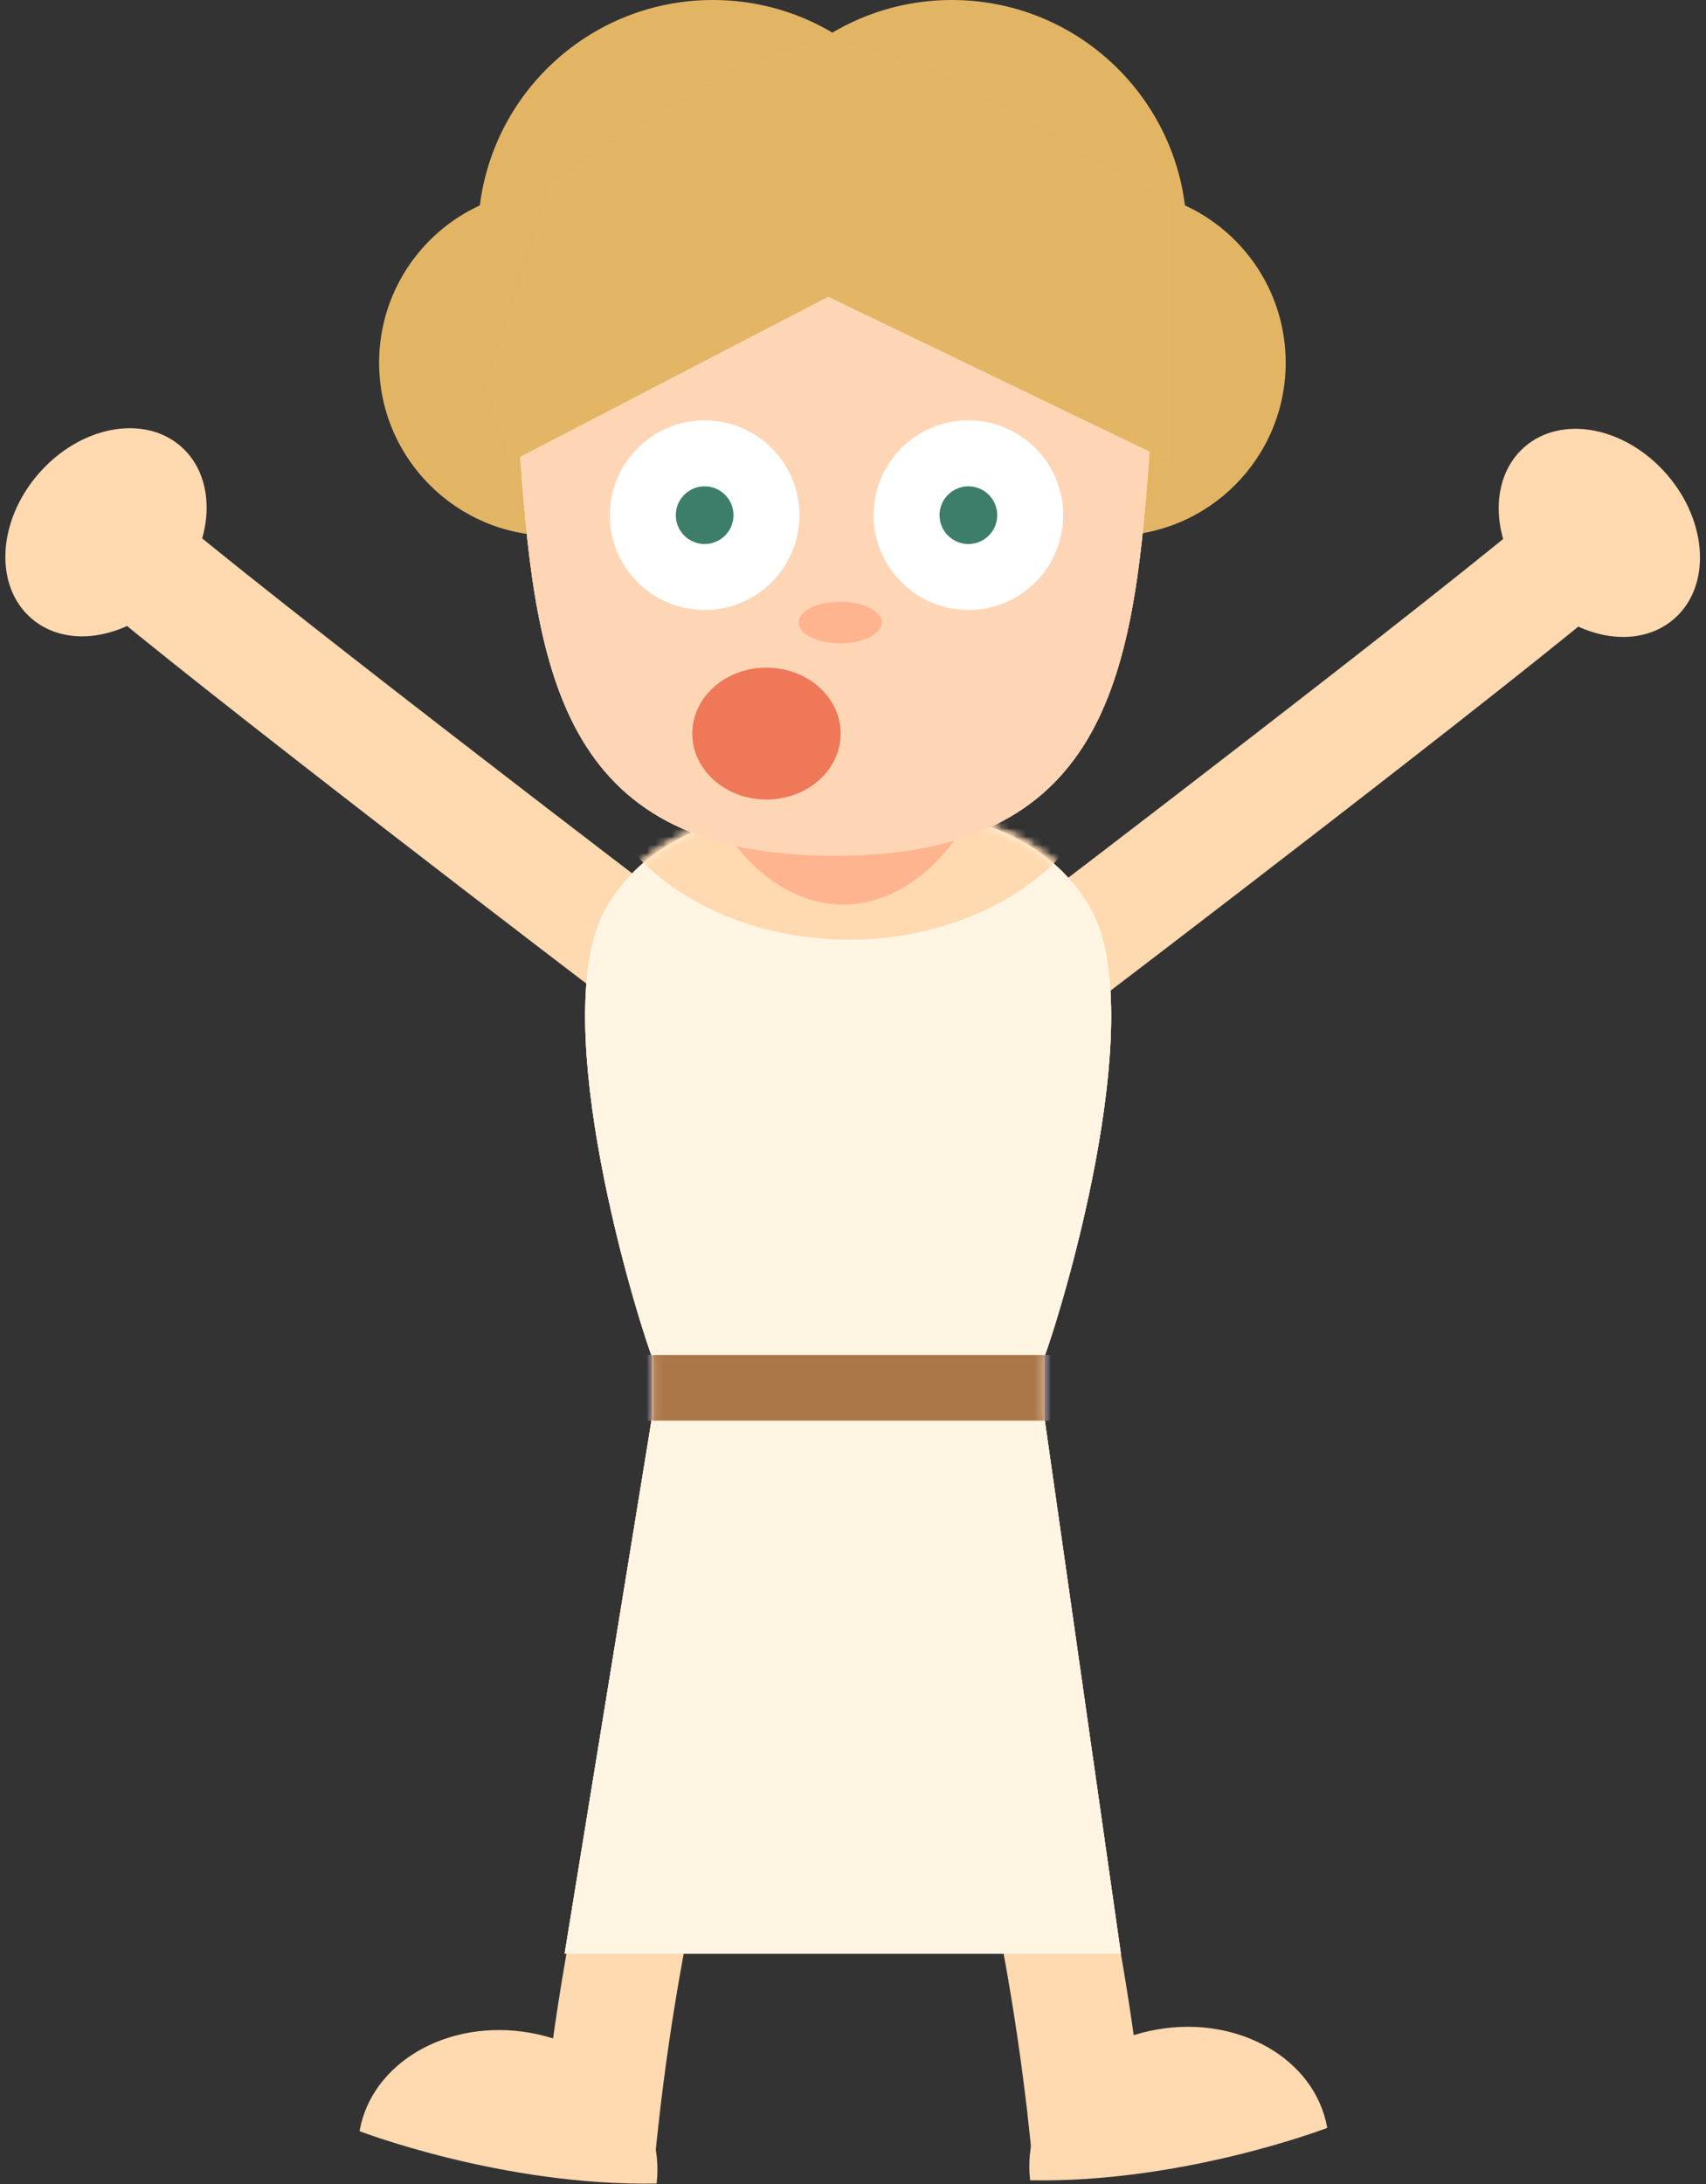 <?xml version="1.0" encoding="UTF-8"?>
<svg width="207px" height="265px" viewBox="0 0 207 265" version="1.1" xmlns="http://www.w3.org/2000/svg" xmlns:xlink="http://www.w3.org/1999/xlink">
    <rect x="0" y="0" width="207" height="265" fill="#333333" stroke="none"/>
    <!-- Generator: Sketch 41.2 (35397) - http://www.bohemiancoding.com/sketch -->
    <title>surprised-people01</title>
    <desc>Created with Sketch.</desc>
    <defs>
        <path d="M38.427,0.005 C47.372,0.368 58.07,2.117 64.017,11.674 C71.663,23.962 61.588,58.659 58.735,66.581 L58.735,74.063 L68,139 L0.513,139 L11.092,74.063 L11.092,66.581 C8.238,58.659 -1.837,23.962 5.81,11.674 C11.757,2.117 22.455,0.368 31.371,0.062 C32.497,0.005 33.675,-0.003 34.913,0.001 C36.151,-0.003 37.329,0.005 38.427,0.005 Z" id="path-1"></path>
        <path d="M38.276,95.826 C71,95.826 74.471,74.375 76.404,47.913 C78.337,21.451 61.266,0 38.276,0 C15.287,0 -1.784,21.451 0.149,47.913 C2.082,74.375 5.553,95.826 38.276,95.826 Z" id="path-3"></path>
        <path d="M38.427,0.005 C47.372,0.368 58.07,2.117 64.017,11.674 C71.663,23.962 61.588,58.659 58.735,66.581 L58.735,74.063 L68,139 L0.513,139 L11.092,74.063 L11.092,66.581 C8.238,58.659 -1.837,23.962 5.81,11.674 C11.757,2.117 22.455,0.368 31.371,0.062 C32.497,0.005 33.675,-0.003 34.913,0.001 C36.151,-0.003 37.329,0.005 38.427,0.005 Z" id="path-5"></path>
        <path d="M38.276,95.826 C71,95.826 74.471,74.375 76.404,47.913 C78.337,21.451 61.266,0 38.276,0 C15.287,0 -1.784,21.451 0.149,47.913 C2.082,74.375 5.553,95.826 38.276,95.826 Z" id="path-7"></path>
        <path d="M38.427,0.005 C47.372,0.368 58.07,2.117 64.017,11.674 C71.663,23.962 61.588,58.659 58.735,66.581 L58.735,74.063 L68,139 L0.513,139 L11.092,74.063 L11.092,66.581 C8.238,58.659 -1.837,23.962 5.81,11.674 C11.757,2.117 22.455,0.368 31.371,0.062 C32.497,0.005 33.675,-0.003 34.913,0.001 C36.151,-0.003 37.329,0.005 38.427,0.005 Z" id="path-9"></path>
        <path d="M38.276,95.826 C71,95.826 74.471,74.375 76.404,47.913 C78.337,21.451 61.266,0 38.276,0 C15.287,0 -1.784,21.451 0.149,47.913 C2.082,74.375 5.553,95.826 38.276,95.826 Z" id="path-11"></path>
    </defs>
    <g id="Page-1" stroke="none" stroke-width="1" fill="none" fill-rule="evenodd">
        <g id="Desktop-HD" transform="translate(-88, -2307)">
            <g id="surprised-people01" transform="translate(80, 2307)">
                <g id="Group-25" transform="translate(51, 181)">
                    <g id="Group-18" transform="translate(25.5, 43) rotate(10) translate(-25.5, -43) translate(7, 3)">
                        <path d="M27.99,-1.13242749e-13 C39.379,29 34.225,78.783 34.225,78.783" id="Path-6" stroke="#FFD9B0" stroke-width="14" transform="translate(31.689, 39.391) scale(-1, 1) translate(-31.689, -39.391) "></path>
                        <path d="M2.3625546e-13,78.342 C2.3625546e-13,69.869 8.195,63 18.304,63 C28.413,63 36.096,69.872 36.609,78.342 C18.299,81.924 2.3625546e-13,78.342 2.3625546e-13,78.342 Z" id="Combined-Shape" fill="#FFD9B0"></path>
                    </g>
                    <g id="Group-18" transform="translate(93.165, 42.605) scale(-1, 1) rotate(10) translate(-93.165, -42.605) translate(74.665, 2.605)">
                        <path d="M27.99,-1.13686838e-13 C39.379,29 34.225,78.783 34.225,78.783" id="Path-6" stroke="#FFD9B0" stroke-width="14" transform="translate(31.689, 39.391) scale(-1, 1) translate(-31.689, -39.391) "></path>
                        <path d="M-2.84217094e-13,78.342 C-2.84217094e-13,69.869 8.195,63 18.304,63 C28.413,63 36.096,69.872 36.609,78.342 C18.299,81.924 -2.84217094e-13,78.342 -2.84217094e-13,78.342 Z" id="Combined-Shape" fill="#FFD9B0"></path>
                    </g>
                </g>
                <g id="Group-24" transform="translate(0, 38)">
                    <g id="Group-23" transform="translate(43.376, 47.626) rotate(-9) translate(-43.376, -47.626) translate(6.876, 6.126)">
                        <path d="M41.202,87.332 C42.46,70.349 50.798,8.668 50.798,8.668" id="Path-6" stroke="#FFD9B0" stroke-width="14" transform="translate(46, 48) scale(-1, 1) rotate(216) translate(-46, -48) "></path>
                        <ellipse id="Oval-3" fill="#FFD9B0" transform="translate(17.555, 17.186) scale(-1, 1) rotate(220) translate(-17.555, -17.186) " cx="17.555" cy="17.186" rx="13.824" ry="10.835"></ellipse>
                    </g>
                    <g id="Group-23" transform="translate(179.543, 47.699) scale(-1, 1) rotate(-9) translate(-179.543, -47.699) translate(143.043, 6.199)">
                        <path d="M41.202,87.332 C42.46,70.349 50.798,8.668 50.798,8.668" id="Path-6" stroke="#FFD9B0" stroke-width="14" transform="translate(46, 48) scale(-1, 1) rotate(216) translate(-46, -48) "></path>
                        <ellipse id="Oval-3" fill="#FFD9B0" transform="translate(17.555, 17.186) scale(-1, 1) rotate(220) translate(-17.555, -17.186) " cx="17.555" cy="17.186" rx="13.824" ry="10.835"></ellipse>
                    </g>
                </g>
                <path d="M66.223,24.917 C67.986,10.868 79.974,0 94.5,0 C110.24,0 123,12.76 123,28.5 C123,44.24 110.24,57 94.5,57 C93.523,57 92.558,56.951 91.607,56.855 C87.766,61.81 81.755,65 75,65 C63.402,65 54,55.598 54,44 C54,35.535 59.008,28.24 66.223,24.917 Z" id="Combined-Shape" fill="#E2B565"></path>
                <path d="M107.223,24.917 C108.986,10.868 120.974,0 135.5,0 C151.24,0 164,12.76 164,28.5 C164,44.24 151.24,57 135.5,57 C134.523,57 133.558,56.951 132.607,56.855 C128.766,61.81 122.755,65 116,65 C104.402,65 95,55.598 95,44 C95,35.535 100.008,28.24 107.223,24.917 Z" id="Combined-Shape" fill="#E2B565" transform="translate(129.5, 32.5) scale(-1, 1) translate(-129.5, -32.5) "></path>
                <g id="body" transform="translate(71, 8)">
                    <g id="Path-5" transform="translate(5, 90)">
                        <mask id="mask-2" fill="white">
                            <use xlink:href="#path-1"></use>
                        </mask>
                        <use id="Mask" fill="#FFF5E2" xlink:href="#path-1"></use>
                        <ellipse id="Oval-14" fill="#FFD9B0" mask="url(#mask-2)" cx="35" cy="-9" rx="32" ry="25"></ellipse>
                        <polygon id="Rectangle-3" fill="#7484C6" mask="url(#mask-2)" points="3 66.384 67 66.384 67 74.35 39.245 74.35 3 74.35"></polygon>
                        <ellipse id="Oval-4" fill="#FFB490" mask="url(#mask-2)" cx="34.293" cy="-19.15" rx="20.358" ry="30.886"></ellipse>
                    </g>
                    <mask id="mask-4" fill="white">
                        <use xlink:href="#path-3"></use>
                    </mask>
                    <use id="Oval-5" fill="#FFD6B5" transform="translate(38.276, 47.913) scale(-1, 1) translate(-38.276, -47.913) " xlink:href="#path-3"></use>
                </g>
                <g id="body" transform="translate(71, 8)">
                    <g id="Path-5" transform="translate(5, 90)">
                        <mask id="mask-6" fill="white">
                            <use xlink:href="#path-5"></use>
                        </mask>
                        <use id="Mask" fill="#FFF5E2" xlink:href="#path-5"></use>
                        <ellipse id="Oval-14" fill="#FFD9B0" mask="url(#mask-6)" cx="35" cy="-9" rx="32" ry="25"></ellipse>
                        <polygon id="Rectangle-3" fill="#7484C6" mask="url(#mask-6)" points="3 66.384 67 66.384 67 74.35 39.245 74.35 3 74.35"></polygon>
                        <ellipse id="Oval-4" fill="#FFB490" mask="url(#mask-6)" cx="34.293" cy="-19.15" rx="20.358" ry="30.886"></ellipse>
                    </g>
                    <mask id="mask-8" fill="white">
                        <use xlink:href="#path-7"></use>
                    </mask>
                    <use id="Oval-5" fill="#FFD6B5" transform="translate(38.276, 47.913) scale(-1, 1) translate(-38.276, -47.913) " xlink:href="#path-7"></use>
                </g>
                <g id="body" transform="translate(71, 8)">
                    <g id="Path-5" transform="translate(5, 90)">
                        <mask id="mask-10" fill="white">
                            <use xlink:href="#path-9"></use>
                        </mask>
                        <use id="Mask" fill="#FFF5E2" xlink:href="#path-9"></use>
                        <ellipse id="Oval-14" fill="#FFD9B0" mask="url(#mask-10)" cx="35" cy="-9" rx="32" ry="25"></ellipse>
                        <polygon id="Rectangle-3" fill="#AB7749" mask="url(#mask-10)" points="3 66.384 67 66.384 67 74.35 39.245 74.35 3 74.35"></polygon>
                        <ellipse id="Oval-4" fill="#FFB490" mask="url(#mask-10)" cx="34.293" cy="-19.15" rx="20.358" ry="30.886"></ellipse>
                    </g>
                    <mask id="mask-12" fill="white">
                        <use xlink:href="#path-11"></use>
                    </mask>
                    <use id="Oval-5" fill="#FFD6B5" transform="translate(38.276, 47.913) scale(-1, 1) translate(-38.276, -47.913) " xlink:href="#path-11"></use>
                </g>
                <g id="Group-8" transform="translate(88, 60)" fill="#3C7E6A">
                    <ellipse id="Oval" cx="4.421" cy="5.043" rx="4.421" ry="5.043"></ellipse>
                    <ellipse id="Oval" cx="39.579" cy="5.043" rx="4.421" ry="5.043"></ellipse>
                </g>
                <ellipse id="Oval-6" fill="#FFB490" cx="109.947" cy="75.522" rx="5.053" ry="2.522"></ellipse>
                <path d="M70,56 L108.5,36 L150,56 L150,25 C150,25 117.632,4.753 108.5,5 C99.368,5.247 75,22 75,22 L67,47 L70,56 Z" id="Path-15" fill="#E2B665"></path>
                <g id="Group-21" transform="translate(82, 51)">
                    <circle id="Oval-16" fill="#FFFFFF" cx="11.5" cy="11.5" r="11.5"></circle>
                    <circle id="Oval-16" fill="#3C7E6A" cx="11.5" cy="11.5" r="3.5"></circle>
                </g>
                <g id="Group-21" transform="translate(114, 51)">
                    <circle id="Oval-16" fill="#FFFFFF" cx="11.5" cy="11.5" r="11.5"></circle>
                    <circle id="Oval-16" fill="#3C7E6A" cx="11.5" cy="11.5" r="3.5"></circle>
                </g>
                <ellipse id="Oval-17" fill="#EE7857" cx="101" cy="89" rx="9" ry="8"></ellipse>
            </g>
        </g>
    </g>
</svg>